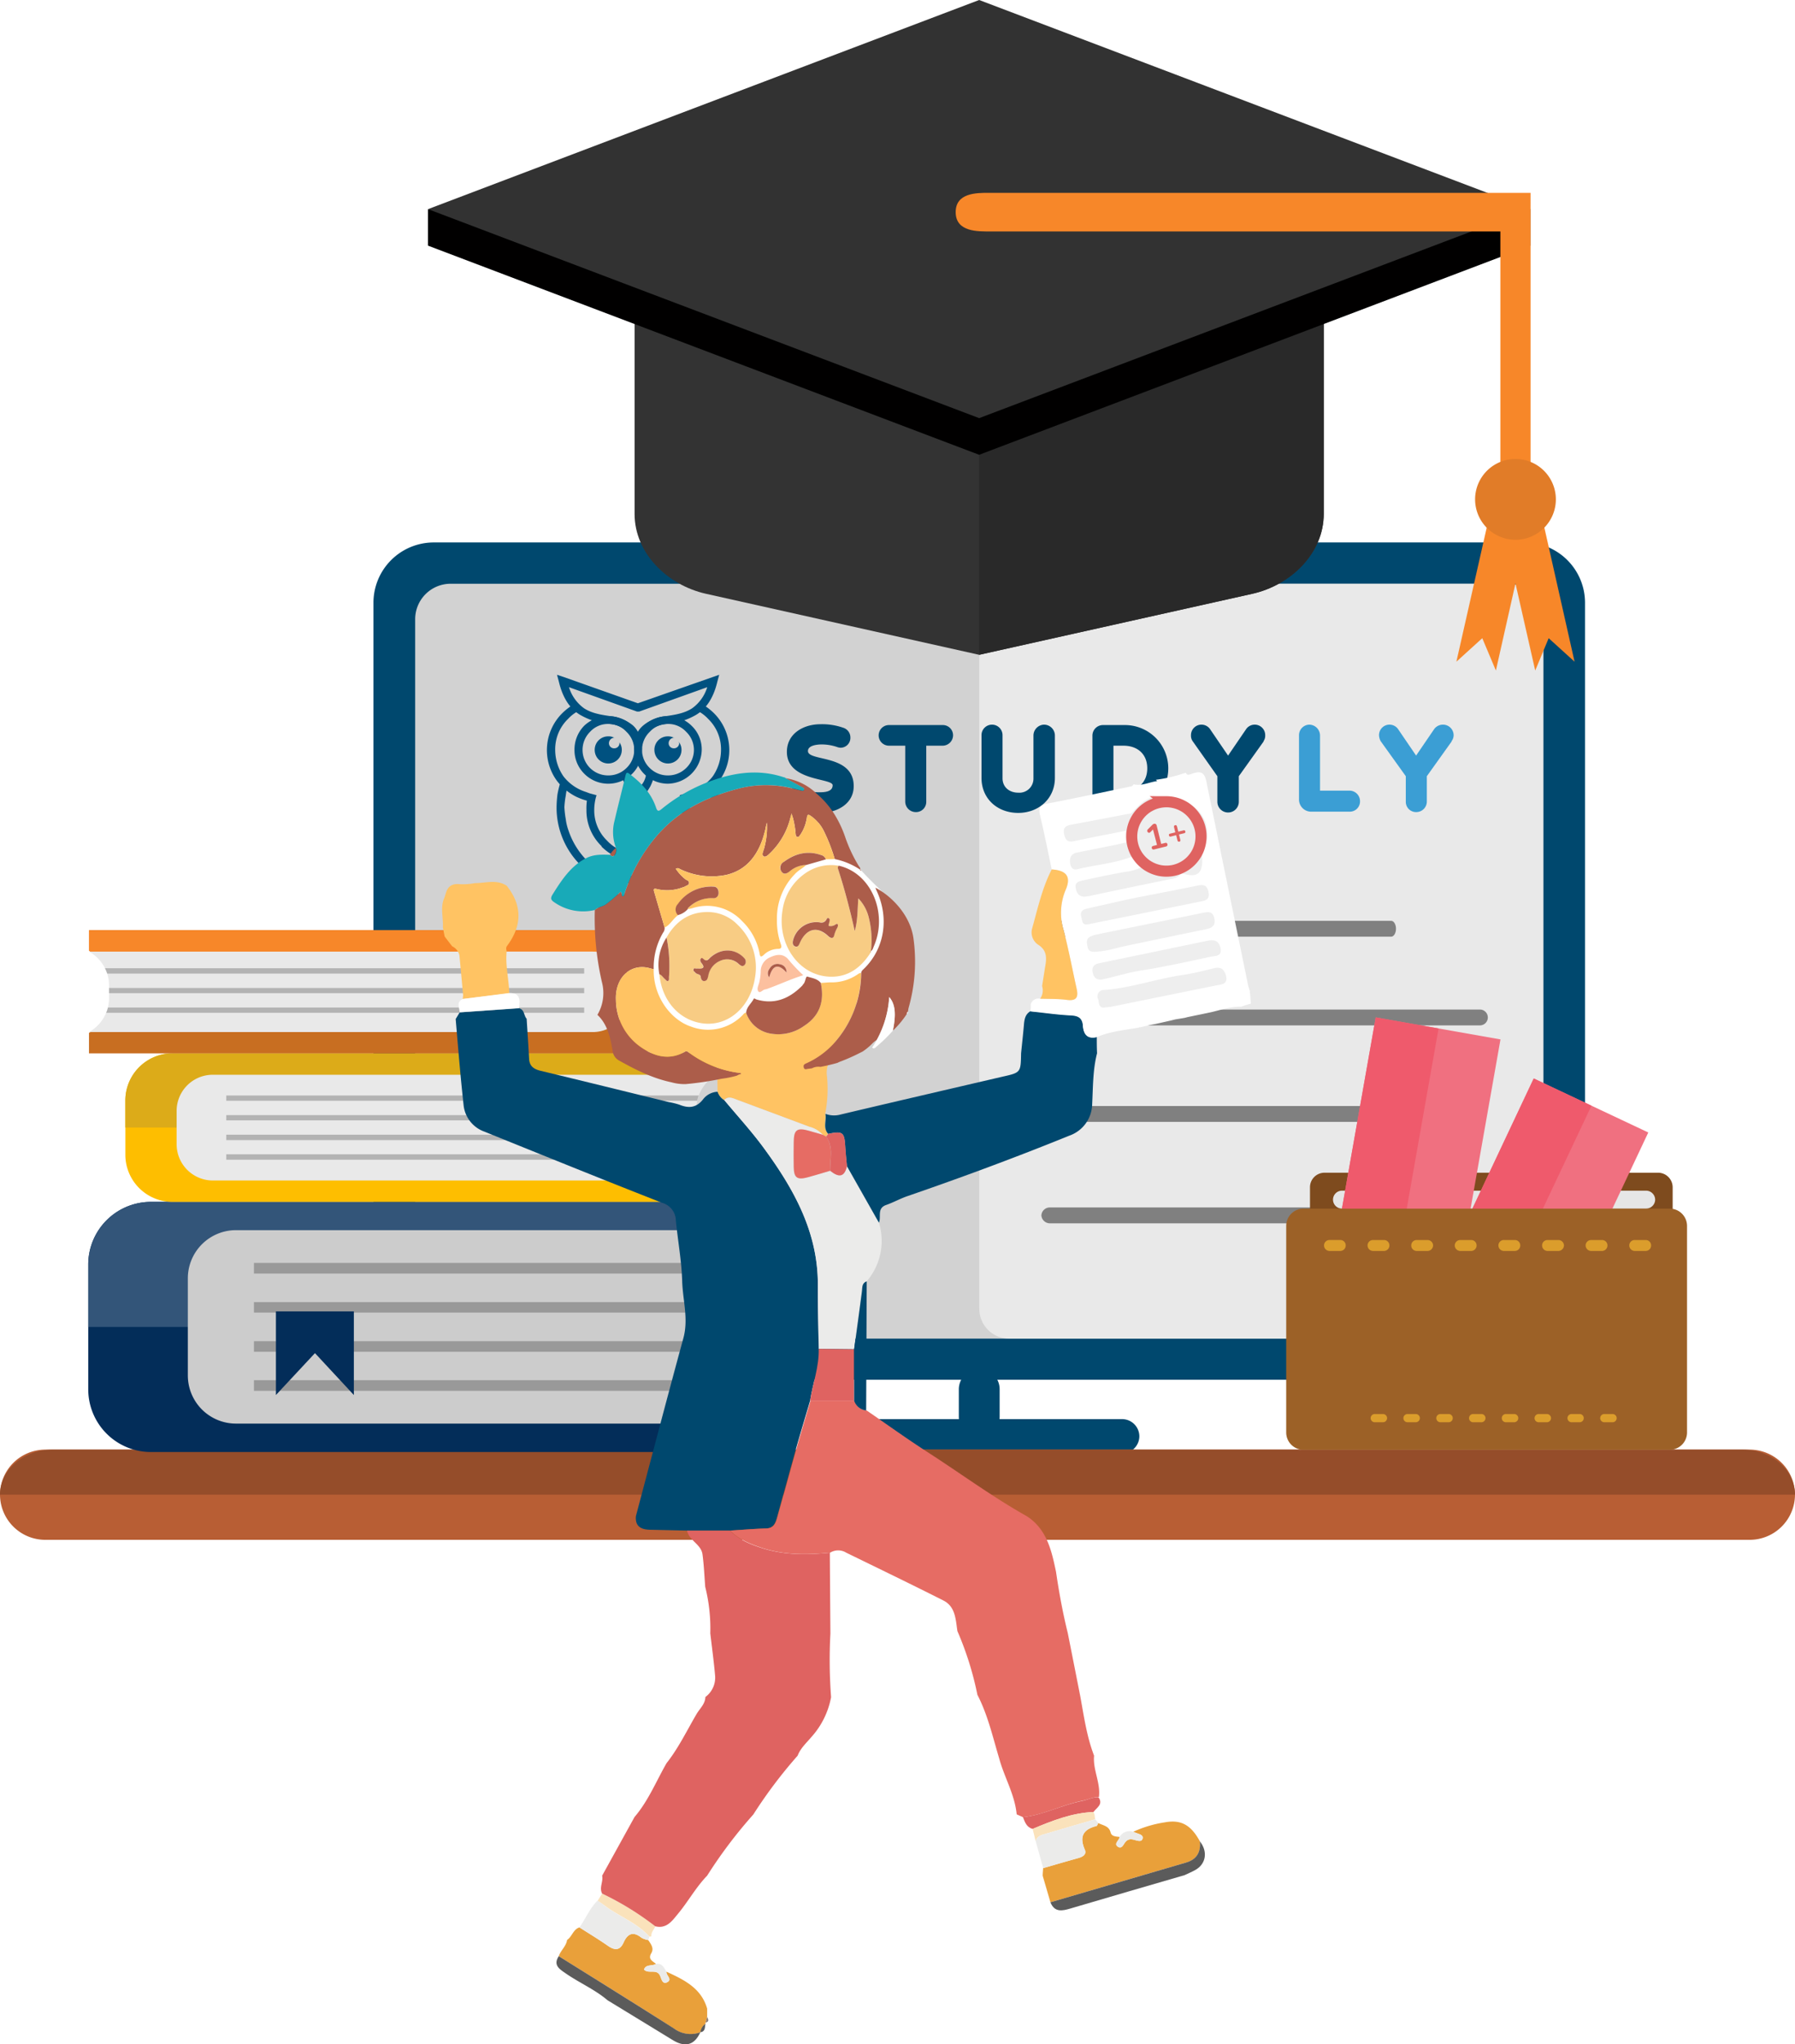 <svg xmlns="http://www.w3.org/2000/svg" width="485.604" height="552.902"><g data-name="Group 1462"><g fill-rule="evenodd"><path data-name="Path 5416" d="M117.295 146.709h295.239a16.318 16.318 0 0 1 16.265 16.265V356.9a16.319 16.319 0 0 1-16.265 16.264H117.295a16.319 16.319 0 0 1-16.266-16.266V162.974a16.318 16.318 0 0 1 16.266-16.265z" fill="#00486e"/><path data-name="Path 5417" d="M226.257 383.807h77.32a4.679 4.679 0 0 1 4.653 4.652 4.646 4.646 0 0 1-4.653 4.612h-77.32a4.646 4.646 0 0 1-4.653-4.612 4.679 4.679 0 0 1 4.653-4.652z" fill="#00486e"/><path data-name="Path 5418" d="M264.934 370.212a5.508 5.508 0 0 1 5.5 5.5v7.526a5.509 5.509 0 0 1-5.5 5.5 5.542 5.542 0 0 1-5.542-5.5v-7.526a5.541 5.541 0 0 1 5.542-5.5z" fill="#00486e"/><path data-name="Path 5419" d="M121.907 157.875h286.014a9.575 9.575 0 0 1 9.588 9.548v185.026a9.61 9.61 0 0 1-9.588 9.589H121.907a9.637 9.637 0 0 1-9.589-9.589V167.423a9.6 9.6 0 0 1 9.589-9.548z" fill="#d2d2d2"/><path data-name="Path 5420" d="M272.944 157.875H407.92a9.575 9.575 0 0 1 9.586 9.548v185.026a9.61 9.61 0 0 1-9.588 9.589H272.944a8.064 8.064 0 0 1-8.01-8.051v-188.1a8.03 8.03 0 0 1 8.01-8.013z" fill="#e9e9e9"/></g><g fill="gray"><path data-name="Path 5452" d="M283.021 253.331c-.731 0-1.292-.971-1.292-2.145s.561-2.144 1.292-2.144h93.348c.707 0 1.292.97 1.292 2.144s-.585 2.145-1.292 2.145z"/><path data-name="Path 5453" d="M282.174 277.323a2.144 2.144 0 1 1 0-4.288h118.185a2.144 2.144 0 1 1 0 4.288z"/><path data-name="Path 5454" d="M283.874 303.421a2.134 2.134 0 0 1-2.145-2.146 2.159 2.159 0 0 1 2.145-2.143h97.63a2.16 2.16 0 0 1 2.146 2.143 2.134 2.134 0 0 1-2.146 2.146z"/><path data-name="Path 5455" d="M284.137 330.852a2.3 2.3 0 0 1-2.408-2.145 2.277 2.277 0 0 1 2.408-2.144h104.791a2.249 2.249 0 0 1 2.408 2.144 2.274 2.274 0 0 1-2.408 2.145z"/></g><g data-name="Graduation Hat" fill-rule="evenodd"><path data-name="Path 5421" d="M190.973 66.72l73.92 8.82 73.921-8.82c10.641-1.254 19.3 6.393 19.3 16.993v55.267c0 10.641-8.86 19.261-19.3 21.607l-73.92 16.509-73.92-16.508c-10.438-2.346-19.3-10.966-19.3-21.607V83.713c0-10.6 8.7-18.248 19.3-16.993z" fill="#333"/><path data-name="Path 5422" d="M264.893 75.54l73.921-8.82c10.641-1.254 19.3 6.393 19.3 16.993v55.267c0 10.641-8.86 19.261-19.3 21.607l-73.921 16.508z" fill="#292929"/><path data-name="Path 5423" d="M392.262 58.182l21.727-1.618v9.872L264.889 123l-149.1-56.564v-9.872l17.2 3.359z" fill="#010000"/><path data-name="Path 5424" d="M264.893 0l149.1 56.564-149.1 56.523-149.1-56.523z" fill="#323232"/><path data-name="Path 5425" d="M414.071 52.154H267.442c-3.277 0-8.9 0-8.9 5.219 0 5.463 6.15 5.22 9.468 5.22h137.886v69.268h8.175V52.154z" fill="#f78729"/><path data-name="Path 5426" d="M404.077 134.408l5.908 1.377 5.947-1.377 10.034 44.548-7-6.352-3.641 8.74-5.341-23.548-5.3 23.548-3.682-8.74-7 6.352z" fill="#f78729"/><path data-name="Path 5427" d="M409.984 145.98a10.924 10.924 0 1 0-10.924-10.924 10.93 10.93 0 0 0 10.924 10.924z" fill="#e17c28"/></g><g fill-rule="evenodd"><path data-name="Path 5428" d="M12.219 416.457h461.166a12.26 12.26 0 0 0 12.215-12.218 12.252 12.252 0 0 0-12.219-12.179H12.219A12.252 12.252 0 0 0 0 404.239a12.26 12.26 0 0 0 12.219 12.219z" fill="#b85e34"/><path data-name="Path 5429" d="M485.6 404.239c0-6.676-6.352-12.179-14.12-12.179H14.121C6.352 392.06 0 397.56 0 404.239z" fill="#954d2a"/></g><path data-name="Path 5430" d="M358.317 317.168h90.267a3.953 3.953 0 0 1 3.924 3.924v53.773a3.962 3.962 0 0 1-3.924 3.964h-90.267a3.936 3.936 0 0 1-3.925-3.964v-53.773a3.927 3.927 0 0 1 3.925-3.924z" fill="#7e4b1e" fill-rule="evenodd"/><path data-name="Path 5431" d="M363.05 322.024h82.257a2.47 2.47 0 0 1 2.467 2.426 2.47 2.47 0 0 1-2.467 2.428H363.05a2.436 2.436 0 0 1-2.428-2.428 2.435 2.435 0 0 1 2.428-2.426z" fill="#e6e6e6" fill-rule="evenodd"/><path data-name="Rectangle 73" fill="#f07080" d="M359.976 344.234l12.203-69.079 33.749 5.962-12.203 69.079z"/><path data-name="Rectangle 74" fill="#ef5a6c" d="M359.976 344.234l12.203-69.079 16.995 3.002-12.203 69.08z"/><path data-name="Rectangle 75" fill="#f07080" d="M385.021 355.12l29.9-63.441 30.992 14.606-29.9 63.441z"/><path data-name="Path 5432" d="M414.92 291.679l-29.9 63.441 15.577 7.364 29.94-63.442z" fill="#ef5a6c" fill-rule="evenodd"/><path data-name="Path 5433" d="M352.612 326.878h99.13a4.68 4.68 0 0 1 4.653 4.653v55.916a4.68 4.68 0 0 1-4.653 4.653h-99.13a4.679 4.679 0 0 1-4.653-4.653v-55.916a4.679 4.679 0 0 1 4.653-4.653z" fill="#9c6127" fill-rule="evenodd"/><path data-name="Path 5434" d="M359.652 338.328a1.484 1.484 0 0 1-1.455-1.5 1.449 1.449 0 0 1 1.455-1.457h2.954a1.451 1.451 0 0 1 1.457 1.457 1.486 1.486 0 0 1-1.457 1.5zm85.573-2.954a1.45 1.45 0 0 1 1.455 1.454 1.485 1.485 0 0 1-1.456 1.5h-2.954a1.494 1.494 0 0 1-1.5-1.5 1.46 1.46 0 0 1 1.5-1.457zm-11.814 0a1.451 1.451 0 0 1 1.457 1.457 1.486 1.486 0 0 1-1.457 1.5h-2.953a1.52 1.52 0 0 1-1.5-1.5 1.485 1.485 0 0 1 1.5-1.457zm-11.814 0a1.486 1.486 0 0 1 1.5 1.457 1.521 1.521 0 0 1-1.5 1.5h-2.954a1.485 1.485 0 0 1-1.456-1.5 1.45 1.45 0 0 1 1.456-1.457zm-11.775 0a1.45 1.45 0 0 1 1.458 1.454 1.485 1.485 0 0 1-1.457 1.5h-2.953a1.493 1.493 0 0 1-1.5-1.5 1.459 1.459 0 0 1 1.5-1.457zm-11.814 0a1.45 1.45 0 0 1 1.456 1.457 1.485 1.485 0 0 1-1.456 1.5h-2.954a1.52 1.52 0 0 1-1.5-1.5 1.485 1.485 0 0 1 1.5-1.457zm-11.815 0a1.484 1.484 0 0 1 1.5 1.457 1.519 1.519 0 0 1-1.5 1.5h-2.953a1.486 1.486 0 0 1-1.457-1.5 1.451 1.451 0 0 1 1.457-1.457zm-11.772 0a1.451 1.451 0 0 1 1.459 1.454 1.486 1.486 0 0 1-1.456 1.5h-2.954a1.493 1.493 0 0 1-1.5-1.5 1.459 1.459 0 0 1 1.5-1.457z" fill="#db9d2c"/><path data-name="Path 5436" d="M371.915 384.655a1.112 1.112 0 0 1 0-2.224h2.224a1.112 1.112 0 0 1 0 2.224zm64.332-2.224a1.112 1.112 0 0 1 0 2.224h-2.232a1.112 1.112 0 1 1 0-2.224zm-8.9 0a1.112 1.112 0 1 1 0 2.224h-2.185a1.112 1.112 0 1 1 0-2.224zm-8.861 0a1.112 1.112 0 1 1 0 2.224h-2.226a1.112 1.112 0 0 1 0-2.224zm-8.861 0a1.112 1.112 0 0 1 0 2.224h-2.23a1.112 1.112 0 0 1 0-2.224zm-8.861 0a1.112 1.112 0 0 1 0 2.224h-2.229a1.112 1.112 0 0 1 0-2.224zm-8.861 0a1.112 1.112 0 0 1 0 2.224h-2.225a1.112 1.112 0 1 1 0-2.224zm-8.9 0a1.112 1.112 0 1 1 0 2.224h-2.225a1.112 1.112 0 0 1 0-2.224z" fill="#db9d2c"/><path data-name="Path 5439" d="M40.784 325.058h162.489v7.324c-4.612 2.548-7.688 7.039-7.688 12.138v28.687c0 5.1 3.076 9.589 7.688 12.138v7.364H40.784a16.957 16.957 0 0 1-16.912-16.914V341.97a16.956 16.956 0 0 1 16.912-16.912z" fill="#032d59" fill-rule="evenodd"/><path data-name="Path 5440" d="M40.784 325.058h162.489v7.324c-4.612 2.548-7.688 7.039-7.688 12.138v14.363H23.872V341.97a16.956 16.956 0 0 1 16.912-16.912z" fill="#335579" fill-rule="evenodd"/><path data-name="Path 5441" d="M203.275 332.705c-4.329 2.59-7.2 6.918-7.2 11.815v28.687c0 4.9 2.873 9.224 7.2 11.813H63.806a13.019 13.019 0 0 1-12.988-12.944v-26.424a13.021 13.021 0 0 1 12.988-12.947z" fill="#ccc" fill-rule="evenodd"/><path data-name="Path 5442" d="M46.611 325.058h147.234v-5.544a10.6 10.6 0 0 1-5.786-9.144v-10.8a10.6 10.6 0 0 1 5.786-9.144v-5.545H46.611a12.761 12.761 0 0 0-12.7 12.746v14.686a12.761 12.761 0 0 0 12.7 12.746z" fill="#febe00" fill-rule="evenodd"/><path data-name="Path 5443" d="M188.06 304.949v-5.381a10.6 10.6 0 0 1 5.786-9.144v-5.543H46.611a12.761 12.761 0 0 0-12.7 12.746v7.322z" fill="#dcab19" fill-rule="evenodd"/><path data-name="Path 5444" d="M193.845 319.273a10.554 10.554 0 0 1-5.421-8.9v-10.8a10.551 10.551 0 0 1 5.421-8.9H57.535a9.782 9.782 0 0 0-9.751 9.752v9.1a9.809 9.809 0 0 0 9.751 9.748z" fill="#e9e9e9" fill-rule="evenodd"/><path data-name="Path 5445" d="M189.032 313.648a8.5 8.5 0 0 1-.4-1.457H61.217v1.457zm-.607-5.3v-1.456H61.217v1.456zm0-5.342v-1.416H61.217v1.416zm.2-5.3a8.048 8.048 0 0 1 .4-1.417H61.217v1.417z" fill="#b3b3b3" fill-rule="evenodd"/><path data-name="Path 5446" d="M171.309 251.582H24.075v5.544a10.592 10.592 0 0 1 5.825 9.143v3.924a10.6 10.6 0 0 1-5.825 9.145v5.544h147.234a12.8 12.8 0 0 0 12.745-12.745v-7.809a12.8 12.8 0 0 0-12.745-12.746z" fill="#c86e21" fill-rule="evenodd"/><path data-name="Path 5447" d="M171.309 251.582H24.075v5.544a10.592 10.592 0 0 1 5.825 9.143v1.982h154.154v-3.924a12.8 12.8 0 0 0-12.745-12.745z" fill="#f78729" fill-rule="evenodd"/><path data-name="Path 5448" d="M24.075 257.365a10.468 10.468 0 0 1 5.421 8.9v3.924a10.533 10.533 0 0 1-5.421 8.942h136.31a9.79 9.79 0 0 0 9.751-9.791v-2.226a9.756 9.756 0 0 0-9.751-9.751z" fill="#e9e9e9" fill-rule="evenodd"/><path data-name="Path 5449" d="M28.403 261.859a11.007 11.007 0 0 1 .607 1.457h129.028v-1.457zm1.093 5.34v1.417h128.542V267.2zm-.284 5.3a8.382 8.382 0 0 1-.485 1.416h129.311V272.5z" fill="#b3b3b3" fill-rule="evenodd"/><path data-name="Path 5450" d="M195.909 344.439H68.702v-2.873h127.207zm0 21.16H68.702v-2.872h127.207zm0 10.561H68.702v-2.873h127.207zm0-21.161H68.702v-2.832h127.207z" fill="#999"/><path data-name="Path 5451" d="M74.649 354.674h21.08v22.617l-10.52-11.328-10.56 11.328z" fill="#032d59" fill-rule="evenodd"/><g data-name="Group 167" fill="#005180"><path d="M193.694 211.706a32.492 32.492 0 0 1 .746 3.356 26.243 26.243 0 0 1 .249 3.231v.124a21.882 21.882 0 0 1-6.463 15.535 20.839 20.839 0 0 1-6.711 4.6 2.791 2.791 0 0 0-1.74-.746h-3.106a20.35 20.35 0 0 0 10.067-5.344 18.986 18.986 0 0 0 4.847-8.2l.746-2.983a35.857 35.857 0 0 0 0-5.965c-.249-.994-.5-1.988-.746-2.858zm-29.951 26.845a20.84 20.84 0 0 1-6.711-4.6 21.882 21.882 0 0 1-6.463-15.534v-.124a30.553 30.553 0 0 1 .249-3.48 28.475 28.475 0 0 1 .87-3.48l2.113.621a15.179 15.179 0 0 0-.746 3.231 23.629 23.629 0 0 0-.373 3.107 25.62 25.62 0 0 0 .373 3.231 14.123 14.123 0 0 0 .746 3.107 21 21 0 0 0 4.723 7.83 20.35 20.35 0 0 0 10.067 5.344h-3.108a2.518 2.518 0 0 0-1.74.747z"/><path d="M155.789 215.434a15.23 15.23 0 0 1-5.1-4.226 14.077 14.077 0 0 1 1.37-18.268 15.957 15.957 0 0 1 3.233-2.486 9.9 9.9 0 0 0 1.616 1.616 10.343 10.343 0 0 0-3.231 2.361 11.425 11.425 0 0 0-3.48 8.451 12.616 12.616 0 0 0 2.237 7.084 12.356 12.356 0 0 0 6.09 4.226l.994.373 1.864.5a13.338 13.338 0 0 0-.621 3.977 11.346 11.346 0 0 0 3.48 8.327 10.713 10.713 0 0 0 5.22 3.107v2.237a14.288 14.288 0 0 1-6.711-3.728v-.131a13.4 13.4 0 0 1-4.1-9.818 15.846 15.846 0 0 1 .124-2.486 17.881 17.881 0 0 1-2.985-1.116zm20.009 15.038a10.713 10.713 0 0 0 5.22-3.107 11.847 11.847 0 0 0 3.48-8.327 13.338 13.338 0 0 0-.621-3.977l1.74-.5.994-.373a12.158 12.158 0 0 0 6.214-4.226 12.616 12.616 0 0 0 2.234-7.08 11.425 11.425 0 0 0-3.48-8.451 10.343 10.343 0 0 0-3.231-2.361 9.9 9.9 0 0 0 1.618-1.616 15.957 15.957 0 0 1 3.231 2.486 14.077 14.077 0 0 1 1.367 18.269 15.23 15.23 0 0 1-5.1 4.226 17.881 17.881 0 0 1-2.978 1.119 15.845 15.845 0 0 1 .124 2.486 13.4 13.4 0 0 1-4.1 9.818v.124a14.913 14.913 0 0 1-6.711 3.728zm-10.32 6.338h14.3a3.606 3.606 0 1 1 0 7.208h-14.3a3.774 3.774 0 0 1-2.61-.994 3.923 3.923 0 0 1 0-5.22 3.774 3.774 0 0 1 2.61-.994zm14.292 2.113h-14.292a1.411 1.411 0 0 0-.994 2.486 1.534 1.534 0 0 0 .994.5h14.3a1.534 1.534 0 0 0 .994-.5 1.5 1.5 0 0 0-.994-2.486zm-2.108 9.197a5.536 5.536 0 0 1-1.491 3.6 5.055 5.055 0 0 1-3.6 1.491 4.984 4.984 0 0 1-3.48-1.491 5.536 5.536 0 0 1-1.496-3.6h2.237a2.624 2.624 0 0 0 .746 1.988 2.472 2.472 0 0 0 1.989.87 2.56 2.56 0 0 0 2.113-.87 2.624 2.624 0 0 0 .745-1.988z"/><path d="M165.478 241.906h14.3a3.414 3.414 0 0 1 3.6 3.6 3.775 3.775 0 0 1-.994 2.61 4.142 4.142 0 0 1-2.61 1.118h-14.296a3.876 3.876 0 0 1-2.61-1.118 3.774 3.774 0 0 1-.99-2.61 4.011 4.011 0 0 1 .994-2.61 3.774 3.774 0 0 1 2.606-.99zm14.292 2.113h-14.292a1.534 1.534 0 0 0-.994.5 1.13 1.13 0 0 0-.5.994 1.518 1.518 0 0 0 .5 1.119 1.411 1.411 0 0 0 .994.373h14.3a1.411 1.411 0 0 0 .994-.373 1.518 1.518 0 0 0 .5-1.119 1.13 1.13 0 0 0-.5-.994 1.534 1.534 0 0 0-.994-.5zm-15.154-50.334a9.443 9.443 0 0 1 6.463 2.61 9.216 9.216 0 0 1 2.61 6.463 9.123 9.123 0 0 1-9.073 9.2 9.1 9.1 0 0 1-6.587-2.734 9 9 0 0 1-2.613-6.466 9.216 9.216 0 0 1 2.61-6.463 9.519 9.519 0 0 1 6.59-2.61zm4.847 4.226a6.488 6.488 0 0 0-4.847-2.113 6.563 6.563 0 0 0-4.971 2.113 6.9 6.9 0 0 0 4.971 11.806 6.861 6.861 0 0 0 4.847-1.988 6.759 6.759 0 0 0 0-9.818z"/><path d="M180.645 193.685a9 9 0 0 1 6.463 2.61 8.817 8.817 0 0 1 2.734 6.463 9.339 9.339 0 0 1-9.2 9.2 9.123 9.123 0 0 1-9.073-9.2 9.216 9.216 0 0 1 2.61-6.463 9.443 9.443 0 0 1 6.466-2.61zm4.971 4.226a6.563 6.563 0 0 0-4.971-2.113 6.488 6.488 0 0 0-4.847 2.113 6.759 6.759 0 0 0 0 9.818 6.861 6.861 0 0 0 4.847 1.988 6.94 6.94 0 0 0 4.971-1.988 6.759 6.759 0 0 0 0-9.818z"/><path d="M170.454 209.344a5.922 5.922 0 0 0 .746 2.237c.5.746.994 1.491 1.367 2.113.5-.621.994-1.367 1.491-2.113a5.922 5.922 0 0 0 .746-2.237l2.237.124a12.528 12.528 0 0 1-1.119 3.231 21.042 21.042 0 0 1-2.486 3.48l-.87.994-.746-.994a21.042 21.042 0 0 1-2.486-3.48 9.129 9.129 0 0 1-1.117-3.231zm-17.897-26.223l20.009 7.084 21.998-7.705-.5 1.864c-1.119 4.723-3.231 7.457-5.717 8.948a18.6 18.6 0 0 1-7.954 2.488 8.991 8.991 0 0 0-4.971 1.988 6.206 6.206 0 0 0-1.74 4.847h-2.11a6.246 6.246 0 0 0-1.864-4.847 8.238 8.238 0 0 0-4.847-1.988 18.6 18.6 0 0 1-7.954-2.486c-2.486-1.491-4.6-4.226-5.717-8.948l-.497-1.866zm19.761 9.321l-18.394-6.586a11.018 11.018 0 0 0 4.1 5.717c2.113 1.367 4.6 1.74 7.084 2.113a11.327 11.327 0 0 1 6.09 2.486 6.044 6.044 0 0 1 1.367 1.74 6.54 6.54 0 0 1 1.491-1.74 11.327 11.327 0 0 1 6.09-2.486c2.486-.373 4.971-.746 7.084-2.113a11.018 11.018 0 0 0 4.1-5.717l-18.391 6.586z"/><path d="M180.641 199.153a3.237 3.237 0 0 1 1.864.5c-.124 0-.124-.124-.249-.124a1.492 1.492 0 0 0-1.367 1.491 1.379 1.379 0 0 0 1.367 1.367 1.411 1.411 0 0 0 1.491-1.367c0-.124-.124-.249-.124-.373a3.375 3.375 0 0 1 .746 2.113 3.667 3.667 0 1 1-7.333 0 3.607 3.607 0 0 1 3.605-3.607zm-16.029 0a2.854 2.854 0 0 1 1.74.5c-.124 0-.124-.124-.249-.124a1.492 1.492 0 0 0-1.367 1.491 1.379 1.379 0 0 0 1.367 1.367 1.411 1.411 0 0 0 1.491-1.367.457.457 0 0 0-.124-.373 3.375 3.375 0 0 1 .746 2.113 3.667 3.667 0 1 1-7.333 0 3.635 3.635 0 0 1 3.729-3.607z" fill-rule="evenodd"/><path d="M167.347 231.964v5.344h2.113v-5.344zm8.451 0v5.344h2.113v-5.344z"/></g><g data-name="Group 435"><g data-name="Group 436" fill-rule="evenodd"><path d="M301.222 201.674v12.27h2.677c3.793 0 6.47-2.231 6.47-6.135s-2.677-6.135-6.47-6.135zm3.012-5.577a11.713 11.713 0 1 1 0 23.425h-5.912a2.762 2.762 0 0 1-2.789-2.789v-17.736a2.858 2.858 0 0 1 2.789-2.9zm28 8.255l4.8-7.028a2.835 2.835 0 0 1 5.243 1.562 2.561 2.561 0 0 1-.446 1.562v.112l-6.693 9.37v6.916a2.9 2.9 0 0 1-5.8 0v-6.916l-6.693-9.482a2.561 2.561 0 0 1-.446-1.562 2.835 2.835 0 0 1 5.243-1.562zm-49.751-8.366a2.953 2.953 0 0 1 2.9 2.9v11.488c0 5.689-4.462 9.482-9.928 9.482-5.578 0-9.928-3.793-9.928-9.482v-11.49a2.845 2.845 0 1 1 5.689 0v11.6c0 2.454 1.9 3.9 4.239 3.9a3.807 3.807 0 0 0 4.127-3.9v-11.6a2.953 2.953 0 0 1 2.9-2.898zm-31.9 5.689v15.171a2.762 2.762 0 0 1-2.789 2.789 2.858 2.858 0 0 1-2.9-2.789v-15.172h-4.35a2.789 2.789 0 1 1 0-5.577h14.5a2.762 2.762 0 0 1 2.789 2.789 2.833 2.833 0 0 1-2.789 2.789zm-25.322 10.709c0-2.008-12.382-1-12.382-9.035 0-5.02 4.573-7.474 9.035-7.474a17.282 17.282 0 0 1 6.358 1 2.751 2.751 0 0 1 1.785 2.566 2.67 2.67 0 0 1-2.677 2.789 3.257 3.257 0 0 1-1-.223 12.8 12.8 0 0 0-4.127-.669c-1.115 0-3.681.223-3.681 1.785 0 2.9 12.382.781 12.382 9.482 0 4.908-4.685 7.251-9.036 7.251a19.089 19.089 0 0 1-7.474-1.562 2.925 2.925 0 0 1-1.792-2.564 2.762 2.762 0 0 1 2.789-2.789 3.961 3.961 0 0 1 1.116.223 11.83 11.83 0 0 0 5.131 1.115c1.338.001 3.569-.111 3.569-1.896z" fill="#00486e"/><path d="M383.1 204.351l4.8-7.028a2.934 2.934 0 0 1 2.454-1.339 2.88 2.88 0 0 1 2.9 2.9 2.663 2.663 0 0 1-.558 1.562v.112l-6.693 9.37v6.916a2.858 2.858 0 0 1-2.9 2.789 2.762 2.762 0 0 1-2.789-2.789v-6.916l-6.8-9.482a3.634 3.634 0 0 1-.446-1.562 2.835 2.835 0 0 1 5.243-1.562zm-25.991 9.482h8.032a2.858 2.858 0 0 1 2.789 2.9 2.762 2.762 0 0 1-2.789 2.789h-10.374a3.287 3.287 0 0 1-3.347-3.347v-17.29a2.858 2.858 0 0 1 2.789-2.9 2.953 2.953 0 0 1 2.9 2.9z" fill="#3b9ed4"/></g></g><g data-name="Layer 2"><g data-name="Layer 1"><path data-name="Path 5919" d="M185.622 229.628c-4.329 2.965-14.2 9.87-16.233 22.726-.271 1.742-2.164 14.588 6.493 23.809 10.324 11.06 27.131 7.749 33.548 6.493 4.751-.942 15.616-3.247 23.809-12.987a39.577 39.577 0 0 0 7.575-15.151c.974-3.669 1.472-5.5 1.082-7.575-1-5.411-5.541-6.785-11.9-15.151-3.506-4.621-2.565-4.783-4.329-6.493-7.958-7.792-27.232-4.545-40.045 4.329z" fill="#fff"/><path data-name="Path 5920" d="M123.276 275.601l1.082-1.786 16.039-1.114c1.537.325 1.277 1.97 2.078 2.835.227 3.625.476 7.24.66 10.822.108 2.024 1.3 2.8 3.106 3.247 11.558 2.781 23.094 5.627 34.631 8.452a21.081 21.081 0 0 1 2.879.7c2.5 1.017 4.578.931 6.428-1.407a5.227 5.227 0 0 1 3.993-2.078 4.221 4.221 0 0 0 1.775 2.273c3.517 4.231 7.251 8.3 10.508 12.716 8.214 11.136 14.88 22.9 14.8 37.358 0 5.736.141 11.461.227 17.185.13 4.816-1.6 9.329-2.316 14-1.3 4.394-2.63 8.777-3.874 13.192-1.732 6.1-3.387 12.24-5.1 18.4-.422 1.5-.92 2.911-2.944 2.976-3.247.108-6.493.379-9.826.584H185.86l-10.086-.227c-2.37-.065-3.993-.931-3.744-3.68 4.264-16.049 8.474-32.12 12.846-48.147 1.429-5.216-.173-10.281-.325-15.4-.162-5.476-1.169-10.919-1.71-16.385a5.076 5.076 0 0 0-3.68-4.794c-16.075-6.293-32.075-12.786-48.093-19.257a8.539 8.539 0 0 1-5.649-7.153c-.855-7.75-1.483-15.531-2.143-23.312z" fill="#00486e"/><path data-name="Path 5921" d="M225.966 281.986h-1.9c-3.939.076-7.878.335-11.807.53a126.534 126.534 0 0 1-18.4-.357v2.164a3.538 3.538 0 0 1 .152.357c0 3.506.076 7.024.108 10.53a4.221 4.221 0 0 0 1.775 2.273c1.223-1.2 2.413-.433 3.647 0 6.491 2.423 12.906 4.805 19.358 7.229a7.294 7.294 0 0 1 3.648 2.165l.877.5c.184-.26.379-.509.574-.758-1.483-1.623-.4-3.6-.747-5.411a35.421 35.421 0 0 0 .476-10.108 6.353 6.353 0 0 1 1.4-5.076c.32-1.354.612-2.696.839-4.038z" fill="#ffc363"/><path data-name="Path 5922" d="M151.164 529.065c.519-1.591 2.013-2.673 2.251-4.4 1.353-.887 1.634-2.846 3.344-3.387 2.586 1.656 5.227 3.247 7.749 5.011 1.851 1.3 3.247 1.212 4.188-.92 1.082-2.435 2.586-3.106 4.837-1.3a5.411 5.411 0 0 0 1.84.638c.693 1.082 1.656 2.164.8 3.593-.942 1.6.422 2.1 1.288 2.846-.974.682-2.684 0-3.247 1.537 1.288 1.32 3.5-.357 4.394 1.753.335.768.617 2.348 1.9 1.667 1.515-.8-.39-1.851-.206-2.846 4.686 2.164 9.4 4.383 11.006 9.989v2.229l-.422 1.537a.346.346 0 0 0 0 .335 3.355 3.355 0 0 0-1.4 2.294 7.5 7.5 0 0 1-7.121-.974c-10.361-6.648-20.79-13.098-31.201-19.602z" fill="#e9a03a"/><path data-name="Path 5923" d="M151.164 529.065c10.411 6.493 20.843 12.986 31.178 19.556a7.5 7.5 0 0 0 7.11 1.017c-1.515 3.431-4.047 4.167-7.37 2.164l-17.725-10.822c-3.431-2.922-7.575-4.675-11.277-7.24-1.581-1.104-3.561-2.186-1.916-4.675z" fill="#5b5b5b"/><path data-name="Path 5924" d="M189.453 549.637a3.355 3.355 0 0 1 1.4-2.294c-.22.92.029 2.11-1.4 2.294z" fill="#5b5b5b"/><path data-name="Path 5925" d="M190.892 547.008l.422-1.537c.26.617.671 1.288-.422 1.537z" fill="#8d7a74"/><path data-name="Path 5926" d="M175.373 524.704a5.411 5.411 0 0 1-1.84-.638c-2.251-1.807-3.744-1.082-4.837 1.3-.974 2.164-2.338 2.164-4.188.92-2.522-1.764-5.162-3.355-7.749-5.011 1.71-2.381 2.77-5.205 4.946-7.272l1.807 1.353c3.928 3 8.8 4.653 12.164 8.463-.108.301-.206.593-.303.885z" fill="#ebebea"/><path data-name="Path 5927" d="M175.676 523.773c-3.366-3.809-8.236-5.465-12.164-8.463l-1.807-1.277 1.19-1.9a78.906 78.906 0 0 1 14.4 8.842c-.379.9-1.169 1.634-1.082 2.716a2.6 2.6 0 0 1-.541.087z" fill="#fae2bb"/><path data-name="Path 5928" d="M180.298 533.253c-.184 1 1.721 2.045.206 2.846-1.288.682-1.569-.9-1.9-1.667-.9-2.164-3.106-.433-4.394-1.753.574-1.58 2.283-.855 3.247-1.537 1.672-.28 2.17 1.04 2.841 2.111z" fill="#ebebea"/><path data-name="Path 5929" d="M177.257 520.97a78.9 78.9 0 0 0-14.361-8.838c-.855-1.612.357-3.247 0-4.837l8.766-15.876c3.712-4.329 5.844-9.653 8.658-14.556 3.247-4.1 5.5-8.831 8.127-13.3.866-1.472 2.327-2.695 2.381-4.6a6.493 6.493 0 0 0 2.63-5.757c-.335-3.831-.855-7.64-1.3-11.461a46.534 46.534 0 0 0-1.374-12.586c-.227-2.922-.346-5.866-.736-8.777-.368-2.727-3.625-3.712-4.177-6.407h11.569c2.435 2.424 5.411 3.658 8.658 4.7 6.082 1.959 12.218 1.861 18.4 1.266q.065 10.941.152 21.861a134.192 134.192 0 0 0 .184 17.207 22.142 22.142 0 0 1-5.411 10.876c-1.309 1.548-2.89 2.965-3.636 4.946a127.97 127.97 0 0 0-11.984 15.901 126.469 126.469 0 0 0-12.5 16.558c-3.052 3.149-5.151 7.034-7.943 10.378-1.515 1.83-3.03 4.07-6.103 3.302z" fill="#df6361"/><path data-name="Path 5930" d="M282.079 507.309c0-.693.087-1.385.119-2.067 3.171-.909 6.32-1.851 9.491-2.716 1.212-.325 2.327-1 1.786-2.24-1.537-3.517-.519-5.53 3.138-6.428.216-.054.325-.541.487-.822 1.245.693 2.9.725 3.355 2.576.271 1.082 1.45 1.082 2.435 1.2-.065.92-1.613 1.807-.5 2.619s1.558-.736 2.164-1.353c1.006-1.082 2.013-.519 3.063-.281.541.13 1.19.216 1.439-.39.335-.822-.281-1.169-.942-1.407s-1.082-.39-1.537-.584a31.686 31.686 0 0 1 8.485-2.543c4.491-.844 7.153.736 9.556 5.141.26 2.9-.855 4.881-3.755 5.725l-36.684 10.748q-1.05-3.593-2.1-7.178z" fill="#e9a03a"/><path data-name="Path 5931" d="M284.168 514.487l36.687-10.746c2.9-.844 4.015-2.825 3.755-5.725 2.164 2.695 1.688 6.071-1.18 7.694-.942.541-1.959.952-2.944 1.429-10.281 3-20.562 5.963-30.854 9.015-2.282.682-4.317 1.125-5.464-1.667z" fill="#5b5b5b"/><path data-name="Path 5932" d="M125.191 270.179a9.288 9.288 0 0 1 .108-.942l-1.006-10.822a3.6 3.6 0 0 0-1.97-2.489 251.307 251.307 0 0 1-2.035-2.651l-.481-2.489c.173-2.662-.779-5.411.411-7.987l.476-1.483c.649-1.916 2-2.413 3.939-2.164a19.48 19.48 0 0 0 3.853-.3c2.889 0 5.855-1.082 8.582.693 4.188 5.216 4.275 10.692.141 16.233-.519.693-.108 1.169-.162 1.753-.335 3.755.639 7.4.725 11.125z" fill="#ffc363"/><path data-name="Path 5933" d="M276.744 491.461l-1.7-.758c-.519-5.411-3.376-10.065-4.74-15.151-1.742-5.8-3.073-11.753-5.887-17.185a85.874 85.874 0 0 0-5.411-17.229c-.476-3.128-.5-6.612-3.8-8.279-8.712-4.4-17.532-8.658-26.287-12.932a4.112 4.112 0 0 0-4.329 0c-6.212.6-12.348.693-18.4-1.266-3.247-1.082-6.255-2.273-8.658-4.7 3.247-.206 6.493-.476 9.826-.584 2.024-.065 2.522-1.472 2.944-2.976 1.71-6.114 3.366-12.251 5.1-18.4 1.245-4.415 2.576-8.8 3.874-13.192h11.9a3.885 3.885 0 0 0 3.247 2.641c5.508 3.777 10.941 7.695 16.569 11.32 8.95 5.768 17.543 12.11 26.828 17.315 5.411 3.55 6.666 9.275 7.868 15.032.812 5.563 1.829 11.1 3.182 16.569q1.71 8.6 3.4 17.2c.985 5.411 1.742 10.822 3.712 15.941-.368 3.82 1.807 7.348 1.309 11.179-1.558 0-2.944.714-4.426 1.006-5.515 1.124-10.559 3.862-16.121 4.449z" fill="#e66c64"/><path data-name="Path 5934" d="M276.744 491.458c5.563-.584 10.552-3.322 16-4.383 1.483-.292 2.868-1.082 4.426-1.006 1.374 1.948-.487 2.8-1.342 3.993-5.844.249-11.179 2.359-16.471 4.578-1.628-.432-2.094-1.832-2.613-3.182z" fill="#df6361"/><path data-name="Path 5935" d="M279.352 494.64c5.292-2.219 10.627-4.329 16.471-4.578.087.227.184.455.271.671.065.444.119.877.173 1.309-4.329 1.266-8.658 2.511-12.986 3.809-1.234.368-2.651.552-3.117 2.1-.249-1.104-.531-2.207-.812-3.311z" fill="#fae2bb"/><path data-name="Path 5936" d="M280.185 497.952c.465-1.548 1.883-1.732 3.117-2.1 4.329-1.3 8.658-2.543 12.986-3.809.271.335.552.66.833 1-.162.281-.271.768-.487.823-3.658.9-4.675 2.911-3.138 6.428.541 1.245-.574 1.915-1.786 2.24-3.171.866-6.32 1.807-9.491 2.716z" fill="#ebebea"/><path data-name="Path 5937" d="M306.569 495.419c.509.195 1.017.4 1.537.584s1.277.584.942 1.407c-.249.606-.9.519-1.439.39-1.082-.238-2.056-.758-3.063.281-.6.617-.974 2.164-2.164 1.353s.433-1.7.5-2.619a3.084 3.084 0 0 1 3.687-1.396z" fill="#ebebea"/><path data-name="Path 5938" d="M125.191 270.179l12.555-1.602c3.084-.065 2.976 1.937 2.651 4.08l-16.051 1.13c-.009-1.26-1.016-2.764.845-3.608z" fill="#fff"/><path data-name="Path 5939" d="M237.773 330.674a16.742 16.742 0 0 1-3.322 15.887c-1.342.487-1.147 1.71-1.288 2.76q-1.082 7.792-2.1 15.595l-9.578-.108c-.087-5.725-.26-11.45-.227-17.185.076-14.458-6.591-26.222-14.8-37.379-3.252-4.418-6.995-8.487-10.512-12.718 1.223-1.2 2.413-.433 3.647 0 6.493 2.424 12.911 4.805 19.361 7.229a7.294 7.294 0 0 1 3.647 2.164l-3.431-1c-3.564-1.082-4.394-.482-4.448 3.111v6.547c0 3 .909 3.615 3.885 2.8 2-.541 3.983-1.158 5.963-1.742 2.1 1.667 3.842 2.045 4.567-1.255z" fill="#ebebea"/><path data-name="Path 5940" d="M221.486 364.807l9.578.108v13.917h-11.905c.725-4.696 2.457-9.209 2.327-14.025z" fill="#df6361"/><path data-name="Path 5941" d="M237.774 330.675l-8.658-15.292c-.152-1.742-.357-3.474-.455-5.227-.216-3.928-.671-4.329-4.61-3.5-1.483-1.623-.4-3.6-.747-5.411a6.569 6.569 0 0 0 4.156.173c14.61-3.463 29.22-6.84 43.851-10.249 4.848-1.082 4.837-1.147 4.924-6.3.249-2.478.53-4.967.747-7.456.13-1.548.271-3.063 1.818-3.939 3.582.368 7.164.9 10.757 1.082 2.1.087 3.247.628 3.42 2.879s1.2 3.6 3.734 3c0 1.472 0 2.944.076 4.426-1.158 4.5-1.082 9.155-1.32 13.744a9.21 9.21 0 0 1-6.179 8.539c-14.437 5.866-29.057 11.277-43.786 16.352-1.97.671-3.82 1.721-5.779 2.4-2.555.915-1.257 3.21-1.949 4.779z" fill="#00486e"/><path data-name="Path 5942" d="M224.582 316.638c-1.98.584-3.961 1.2-5.963 1.742-2.976.812-3.831.195-3.885-2.8q-.065-3.247 0-6.547c0-3.593.887-4.156 4.448-3.106l3.463 1 .877.5c2.023 2.861.951 6.105 1.06 9.211z" fill="#e66c64"/><path data-name="Path 5943" d="M224.581 316.638c-.076-3.106 1-6.353-1.082-9.22.184-.26.379-.509.574-.758 3.939-.8 4.394-.433 4.61 3.5.1 1.753.3 3.485.455 5.227-.747 3.297-2.49 2.918-4.557 1.251z" fill="#df6361"/><path data-name="Path 5944" d="M231.075 378.832v-13.921q1.082-7.792 2.1-15.595c.141-1.082-.054-2.273 1.3-2.76l-.152 34.912a3.885 3.885 0 0 1-3.248-2.636z" fill="#00486e"/><path data-name="Path 5945" d="M338.094 267.982c-.152-.519-.346-1.082-.455-1.58q-5.584-27.151-11.124-54.306c-.422-2.164-.855-3.918-3.647-2.965-.725.173-1.677.866-2.067-.13h-.087a40.117 40.117 0 0 1-8.008 1.9l.346.346c-2.164.292-4.1 1.374-6.288.887l-.184.065c-.216.541-.768.519-1.234.617-7.3 1.526-14.6 3.1-21.926 4.5-1.959.379-2.554 1.082-2.089 3.041 1.158 4.913 2.164 9.859 3.193 14.794 3.972.238 5.324 1.948 3.777 5.5a16.038 16.038 0 0 0-.552 10.952c1.353 5.216 2.348 10.53 3.517 15.8.487 2.164.076 3.376-2.6 3.03-2.392-.325-4.848-.238-7.272-.325a2.164 2.164 0 0 0-2.543 1.5c0 .649 0 1.288-.054 1.937 3.582.368 7.164.9 10.757 1.082 2.1.087 3.247.628 3.42 2.879s1.2 3.6 3.734 3c3.625-1.58 7.575-1.916 11.374-2.586a.335.335 0 0 1 .4-.076l2.76-.649 1.374-.26 3.95-.887 1.364-.335 2.6-.433.725-.195 5.238-1.082 1.364-.292c2.619-.639 5.195-1.5 7.933-1.429l1.082-.4 1.515-.444a72.82 72.82 0 0 0-.293-3.456z" fill="#fff"/><path data-name="Path 5946" d="M291.018 240.234c-.335-1.634.887-1.883 1.916-2.11 3.766-.833 7.575-1.634 11.342-2.294a13.3 13.3 0 0 0 4.415-1.234c-.855-.963-1.71-1.916-2.554-2.879-4.718 1.829-9.794 2.164-14.664 3.366-1.169.292-1.807-.411-1.97-1.612-.195-1.537.26-2.576 1.894-2.9 3.333-.66 6.656-1.32 9.989-2 1.082-.216 2.164-.476 3.247-.725l-.054-3.16c-4.513.9-9.036 1.732-13.528 2.706-1.591.357-2.619.465-3.117-1.558s.368-2.522 2.013-2.825c5.411-.985 10.736-2.024 16.114-3.041 1.84-2.035 3.7-4.058 6.58-4.621.952.649 1.331 2.089 2.781 2.056l.606-.162c.227-.79.541-1.3 1.255-.346 5.79-.7 10.194 4.221 9.156 10.335a32.124 32.124 0 0 1-1.245 4.037c.379 4.935-1.082 6.266-5.346 4.967a1.245 1.245 0 0 0-.5.238c-.844 1.082-2.056 1.158-3.247 1.4q-10.37 2.102-20.718 4.321c-.541.108-1.082.206-1.634.281-1.725.184-2.428-.758-2.731-2.24z" fill="#eee"/><path data-name="Path 5947" d="M292.522 247.961c-.433-1.429.368-1.98 1.634-2.251 4.513-.985 9-2.078 13.538-3 5.487-1.082 11.017-2.089 16.514-3.247 1.5-.314 2.283.065 2.673 1.537s.065 2.37-1.5 2.695l-30.3 6.147-.649.13c-1.813.413-1.618-1.08-1.91-2.011z" fill="#eee"/><path data-name="Path 5948" d="M294.243 256.197c-.216-1.082-.574-2.24.747-2.9a7.629 7.629 0 0 1 1.883-.6c9.469-1.937 18.939-3.831 28.408-5.79 1.569-.325 2.846-.552 3.247 1.548.335 1.894-.649 2.532-2.294 2.868-7.11 1.45-14.2 2.944-21.3 4.426-2.889.606-5.7 1.515-7.792 1.58-1.957.297-2.685-.103-2.899-1.132z" fill="#eee"/><path data-name="Path 5949" d="M295.563 262.777c-.238-1.418.639-2.024 1.818-2.273q14.653-3.063 29.317-6.082c1.656-.335 3.052-.076 3.474 1.97.509 2.424-1.515 2.1-2.684 2.359-6.417 1.4-12.835 2.814-19.35 3.82-3.387.53-6.764 1.71-10.194 2.37-1.559.109-2.165-.822-2.381-2.164z" fill="#eee"/><path data-name="Path 5950" d="M329.393 266.445c-9.578 1.926-19.1 3.874-28.657 5.811-.53.108-1.082.13-1.483.173-2.164.465-1.861-1.169-2.164-2.164a1.732 1.732 0 0 1 1.688-2.532c7.272-.53 14.144-3.052 21.319-4.069 2.825-.411 5.6-1.147 8.376-1.807 1.991-.476 2.825.465 3.247 2.262.355 1.936-.951 2.088-2.326 2.326z" fill="#eee"/><path data-name="Path 5951" d="M284.522 235.148c3.972.238 5.324 1.948 3.777 5.5a16.038 16.038 0 0 0-.552 10.952c1.353 5.216 2.348 10.53 3.517 15.8.487 2.164.076 3.376-2.6 3.03-2.392-.325-4.848-.238-7.272-.325a3.918 3.918 0 0 0 .53-3.42c.292-1.84.574-3.69.877-5.53.379-2.24.368-4.188-1.959-5.66a4 4 0 0 1-1.6-4.437c1.508-5.41 2.699-10.889 5.282-15.91z" fill="#ffc363"/><path data-name="Path 5952" d="M315.541 216.837a9.448 9.448 0 0 1 1.829.184 9.188 9.188 0 0 1 1.764.53 10.625 10.625 0 0 1 1.623.866 9.8 9.8 0 0 1 1.418 1.169 9.535 9.535 0 0 1 2.035 3.041 9.462 9.462 0 0 1 0 7.186 8.971 8.971 0 0 1-.866 1.623 9.805 9.805 0 0 1-1.166 1.421 9.146 9.146 0 0 1-1.418 1.169 9.74 9.74 0 0 1-1.623.866 10.063 10.063 0 0 1-1.764.541 9.74 9.74 0 0 1-3.658 0 10.065 10.065 0 0 1-1.764-.541 9.74 9.74 0 0 1-1.623-.866 9.144 9.144 0 0 1-1.418-1.169 9.232 9.232 0 0 1-2.035-3.041 9.462 9.462 0 0 1 0-7.186 10.045 10.045 0 0 1 .866-1.612 9.341 9.341 0 0 1 1.169-1.429 9.806 9.806 0 0 1 1.418-1.169 10.627 10.627 0 0 1 1.623-.866 9.188 9.188 0 0 1 1.764-.53 9.448 9.448 0 0 1 1.829-.184z" fill="#eee"/><path data-name="Path 5953" d="M315.541 216.837a9.448 9.448 0 0 1 1.829.184 9.188 9.188 0 0 1 1.764.53 10.625 10.625 0 0 1 1.623.866 9.8 9.8 0 0 1 1.418 1.169 9.535 9.535 0 0 1 2.035 3.041 9.462 9.462 0 0 1 0 7.186 8.971 8.971 0 0 1-.866 1.623 9.805 9.805 0 0 1-1.166 1.421 9.146 9.146 0 0 1-1.418 1.169 9.74 9.74 0 0 1-1.623.866 10.063 10.063 0 0 1-1.764.541 9.74 9.74 0 0 1-3.658 0 10.065 10.065 0 0 1-1.764-.541 9.74 9.74 0 0 1-1.623-.866 9.144 9.144 0 0 1-1.418-1.169 9.232 9.232 0 0 1-2.035-3.041 9.462 9.462 0 0 1 0-7.186 10.045 10.045 0 0 1 .866-1.612 9.341 9.341 0 0 1 1.169-1.429 9.806 9.806 0 0 1 1.418-1.169 10.627 10.627 0 0 1 1.623-.866 9.188 9.188 0 0 1 1.764-.53 9.448 9.448 0 0 1 1.829-.184z" fill="none" stroke="#df6361" stroke-miterlimit="10" stroke-width="3"/><path data-name="Path 5954" d="M315.822 228.33c.076.325-.065.541-.433.628l-3.106.758c-.379.1-.606 0-.682-.346s.076-.519.444-.606l.963-.238-1.082-4.188-.747.758a.671.671 0 0 1-.216.13.422.422 0 0 1-.368-.087.552.552 0 0 1-.227-.335.5.5 0 0 1 .141-.476l1.212-1.223a.909.909 0 0 1 .476-.292.541.541 0 0 1 .455.054.573.573 0 0 1 .26.39l1.223 4.978.962-.226c.39-.144.65-.036.725.321z" fill="#df6361"/><path data-name="Path 5955" d="M320.476 224.574a.521.521 0 0 1 .184.574.466.466 0 0 1-.26.195l-1.439.346.346 1.429a.379.379 0 0 1 0 .325.357.357 0 0 1-.26.184.4.4 0 0 1-.5-.314l-.357-1.429-1.429.357a.422.422 0 0 1-.325 0 .5.5 0 0 1-.184-.26.476.476 0 0 1 0-.325.444.444 0 0 1 .26-.184l1.439-.346-.346-1.439a.412.412 0 1 1 .8-.195l.357 1.429 1.429-.346a.422.422 0 0 1 .285-.001z" fill="#df6361"/><path data-name="Path 5956" d="M232.309 234.185a39.273 39.273 0 0 1-3.734-8.019 29.859 29.859 0 0 0-3.1-6.363 24.046 24.046 0 0 0-4.654-5.249 15.584 15.584 0 0 0-8.4-4.112l4.74 2.576c.216.119.433.238.357.552a.4.4 0 0 1-.541.292c-.79-.173-1.58-.39-2.37-.574a29.8 29.8 0 0 0-14.447-.108c-8.402 2.163-16.226 5.626-22.481 12.866a45.453 45.453 0 0 0-8.658 15.4c-.119.357-.108.855-.552.974-.444-.249-.076-.909-.574-1.255a38.722 38.722 0 0 1-4.112 3.5c-.942.563-2.035.66-2.868 1.45a77.107 77.107 0 0 0 1.916 19.48 11.558 11.558 0 0 1-1.212 8.876c2.641 2.446 3.452 5.974 4.08 9.5a3.463 3.463 0 0 0 1.677 2.8c4.589 2.576 9.253 4.9 14.307 5.952a12.759 12.759 0 0 0 3.82.476 83.645 83.645 0 0 0 9.74-1.45 26.752 26.752 0 0 0 4.1-.833q.833-.487 1.082-.39v-.3a28.971 28.971 0 0 1-14.155-5.617c-.314-.238-.552-.4-.974-.162-4.047 2.338-7.987 1.418-11.7-1.082a15.67 15.67 0 0 1-6.969-12.824c-.325-6.255 4.156-10.249 9.426-8.6a6.385 6.385 0 0 0 .79.162 18.657 18.657 0 0 1 2.532-9.848 1.97 1.97 0 0 0 .422-1.4c-.942-3.247-1.9-6.493-2.846-9.74-.238-.833.13-.8.7-.682a11.8 11.8 0 0 0 7.045-.444 3.128 3.128 0 0 0 .628-.238c.411-.281 1.082-.335 1.082-.974s-.6-.693-.952-.952a11.9 11.9 0 0 1-2.624-2.854c.617-.39.952 0 1.309.152a19.62 19.62 0 0 0 12.337 1.493c5.844-1.353 9.1-5.909 10.584-12.348a17.045 17.045 0 0 1 .411-1.786 21.178 21.178 0 0 1-.714 6.807c-.152.758-.812 1.786-.227 2.262s1.385-.433 1.937-.952a19.859 19.859 0 0 0 5.324-9.285c.108-.379.195-.768.346-1.342a22.23 22.23 0 0 1 1.082 5.281c.065.4 0 .909.433 1.082s.628-.281.866-.584a10.714 10.714 0 0 0 1.753-4.621c.173-.942.39-.931 1.082-.476a10.909 10.909 0 0 1 3.69 4.448 46.33 46.33 0 0 1 2.781 7.24 19.209 19.209 0 0 1 6.861 2.857c.187-.452-.192-.711-.376-1.014z" fill="#ac5d4a"/><path data-name="Path 5957" d="M201.184 292.321c.617-.325 1.775.141 1.753-1.082s-1.212-.9-1.829-.952a29.014 29.014 0 0 1-14.837-5.683c-.314-.238-.552-.4-.974-.162-4.047 2.338-7.987 1.418-11.7-1.082a15.67 15.67 0 0 1-6.969-12.824c-.325-6.255 4.156-10.249 9.426-8.6a6.385 6.385 0 0 0 .79.162c-.166 7.496 4.687 13.762 10.109 15.556a12.987 12.987 0 0 0 13.906-3.073c.3-.281.519-.736 1.006-.66a8.441 8.441 0 0 0 6.645 5.617 11.98 11.98 0 0 0 9.026-2.084c4.058-2.619 5.552-6.493 4.513-11.623.931 0 1.861-.173 2.792-.141a12.424 12.424 0 0 0 7.013-2.056c.335-.206.66-.541 1.082-.444a28.646 28.646 0 0 1-7.575 19.252 22.629 22.629 0 0 1-7.272 5.162c-.465.206-.812.411-.649 1.082s.6.465.985.4l1.19-.162a8.517 8.517 0 0 1 .758 2.164 9.664 9.664 0 0 1-6.495 8.538 10.822 10.822 0 0 1-11.233-1.807z" fill="#ffc363"/><path data-name="Path 5958" d="M212.428 210.409l4.74 2.576c.216.119.433.238.357.552a.4.4 0 0 1-.541.292c-.79-.173-1.58-.39-2.37-.574a29.8 29.8 0 0 0-14.447-.076c-8.409 2.165-16.234 5.628-22.489 12.868a45.453 45.453 0 0 0-8.658 15.4c-.119.357-.108.855-.552.974-.444-.249-.076-.909-.574-1.255a38.722 38.722 0 0 1-4.112 3.5c-.942.563-2.035.66-2.868 1.45a13.614 13.614 0 0 1-10.919-2.059c-.822-.552-1.223-.974-.53-2.089 2.478-3.993 5.043-7.846 9.134-9.881 2.1-1.082 4.329-.952 6.493-.9.346.422.725.574 1.147.173a2.273 2.273 0 0 0 .422-1.991 11.9 11.9 0 0 1-.4-7.435c.941-4.077 2.002-8.127 2.965-12.207.184-.79.444-.9 1-.476 3.052 2.327 5.833 5.011 7.24 9.123.357 1.082.693 1.082 1.418.519a45.247 45.247 0 0 1 11.629-6.969c7.013-2.824 14.145-4.156 21.525-1.71l.281.054c.076 0 .109.044.109.141z" fill="#18aab8"/><path data-name="Path 5959" d="M218.467 289.096l1.19-.162a3.679 3.679 0 0 1 2.305-.39c1.526-.3 3.073-.649 4.589-1.082a7.219 7.219 0 0 1 1.082-.465 53.2 53.2 0 0 0 5.411-2.446l.281-.13a16.612 16.612 0 0 0 2.63-2.164 6.905 6.905 0 0 1 1.234-1.006 27.651 27.651 0 0 0 3.376-11.59c1.612 1.861 1.9 4.567.974 9.091a24.89 24.89 0 0 0 3.744-4.47c.1-.227.076-.53.335-.649.065-.346.1-.714.195-1.082a45.648 45.648 0 0 0 1.342-18.495c-.79-6.612-6.093-11.785-10.313-13.971a7.837 7.837 0 0 0 .281.758c3.506 7.435 2.164 15.714-3.344 21.114-.335.335-.747.606-.8 1.19a28.646 28.646 0 0 1-7.575 19.253 22.629 22.629 0 0 1-7.316 5.205c-.465.206-.812.411-.649 1.082s.649.474 1.028.409z" fill="#ac5d4a"/><path data-name="Path 5960" d="M180.319 253.556c2.706-4.794 6.645-7.045 11.547-6.883a11.255 11.255 0 0 1 7.651 3.409 15.93 15.93 0 0 1 4.7 14.523c-1.266 7.8-7.175 12.987-13.993 12.186-6.114-.736-11.093-5.714-11.85-13.3.639.206.985.866 1.493 1.288.271.227.455.758.877.519s.195-.649.238-.985a38.96 38.96 0 0 0-.66-10.757zm21.417 6.385c0-.455-.346-.768-.7-1.082-2.532-2.457-6.223-2.381-9.036.216-.455.422-.833.931-1.515.476-.281-.184-.649-.649-.952-.292s0 .942.227 1.255c.974 1.234.292 1.407-.649 1.45h-.812c-.271 0-.6-.119-.725.195s.249.584.433.844c.411.574 1.331.314 1.5 1.136s.4 1.288 1.082 1.18.822-.8.985-1.472a5.335 5.335 0 0 1 3.106-3.939 4.524 4.524 0 0 1 5.195.877c.411.368.822.671 1.342.335a1.234 1.234 0 0 0 .519-1.18z" fill="#f8cc84"/><path data-name="Path 5961" d="M179.8 250.861c-.942-3.247-1.9-6.493-2.846-9.74-.238-.833.13-.8.7-.682a11.8 11.8 0 0 0 7.045-.444 3.128 3.128 0 0 0 .628-.238c.411-.281 1.082-.335 1.082-.974s-.6-.693-.952-.952a11.9 11.9 0 0 1-2.63-2.846c.617-.39.952 0 1.309.152a19.62 19.62 0 0 0 12.337 1.493c5.844-1.353 9.1-5.909 10.584-12.348a17.045 17.045 0 0 1 .411-1.786 21.178 21.178 0 0 1-.714 6.807c-.152.758-.812 1.786-.227 2.262s1.385-.433 1.937-.952a19.859 19.859 0 0 0 5.324-9.285c.108-.379.195-.768.346-1.342a22.23 22.23 0 0 1 1.082 5.281c.065.4 0 .909.433 1.082s.628-.281.866-.584a10.714 10.714 0 0 0 1.753-4.621c.173-.942.39-.931 1.082-.476a10.909 10.909 0 0 1 3.69 4.448 46.33 46.33 0 0 1 2.781 7.24l-2.435.054a1.764 1.764 0 0 0-1.32-1.19c-3.615-1.255-6.926-.422-10 1.84-.812.6-1.472 1.4-.725 2.543s1.439.682 2.24.076a7.067 7.067 0 0 1 4.5-1.732c-.952.909-2.164 1.461-3.041 2.457a16.991 16.991 0 0 0-4.852 12.192 19.112 19.112 0 0 0 1.017 6.677c.346.877.216 1.374-.8 1.364a5.671 5.671 0 0 0-3.831 1.659c-.768.693-.963.379-1.082-.444a16.385 16.385 0 0 0-4.718-8.723 12.922 12.922 0 0 0-13.528-3.485c-.39.1-.779.173-1.18.26a1.2 1.2 0 0 1 .487-.693 8.831 8.831 0 0 1 6.385-2.338 1.3 1.3 0 0 0 1.493-1.364c0-.985-.444-1.732-1.364-1.753a11.017 11.017 0 0 0-9.609 4.72 2.164 2.164 0 0 0 0 3.019c-1.386.964-2.165 2.695-3.658 3.366z" fill="#ffc363"/><path data-name="Path 5962" d="M235.577 257.549c-2.608 4.177-6.093 6.623-10.627 6.612-8.658 0-14.74-8.658-13.268-17.856a14.512 14.512 0 0 1 6.136-10.086 12.088 12.088 0 0 1 9.123-2.067c-.476.357-.227.822-.1 1.234 1.688 5.281 3.106 10.66 4.394 16.428.844-3 .725-5.833.974-8.82a11.309 11.309 0 0 1 2.76 4.924 24.826 24.826 0 0 1 .628 9.329c-.269.043-.193.151-.02.302zm-11.439-7.164c.076-.357.119-.7.206-1.082s.13-.779-.173-.985-.541.216-.7.465a1.493 1.493 0 0 1-1.786.628 6.493 6.493 0 0 0-7.164 4.892c-.195.747-.141 1.374.53 1.688s.985-.227 1.234-.812c1.721-4.026 4.783-4.805 7.749-1.97.638.617 1.407.758 1.6-.216a8.215 8.215 0 0 1 .909-2.164c.119-.249.314-.552 0-.833s-.422 0-.606.108a2.164 2.164 0 0 1-1.8.281z" fill="#f8cc84"/><path data-name="Path 5963" d="M222.049 265.84c1.082 5.173-.455 9-4.513 11.623a11.98 11.98 0 0 1-9.025 2.086 8.441 8.441 0 0 1-6.656-5.614c.119-1.656 1.4-2.5 2.045-3.788.141-.26.487.087.736.162 4.794 1.418 8.831-.13 12.37-3.712.13-.141.216-.335.346-.465.584-.563.584-2.164 1.082-2 1.277.409 2.663.539 3.615 1.708z" fill="#ac5d4a"/><path data-name="Path 5964" d="M235.598 257.235a24.826 24.826 0 0 0-.628-9.329 11.309 11.309 0 0 0-2.76-4.924c-.249 2.987-.13 5.822-.974 8.82-1.287-5.768-2.705-11.146-4.397-16.431-.13-.411-.379-.877.1-1.234 8.863 2.035 13.29 12.987 9.48 21.742-.215.501-.323 1.086-.821 1.356z" fill="#ac5d4a"/><path data-name="Path 5965" d="M217.309 263.751c-3.474 1.082-6.71 2.63-10.075 3.809a.738.738 0 0 0-.39.076c-.6.141-1.245 1.082-1.7.476s0-1.526.227-2.294a14.068 14.068 0 0 0 .422-3.03 4.123 4.123 0 0 1 2.608-3.907c1.526-.7 3.247-1.082 4.686.39a45.539 45.539 0 0 0 4.221 4.48zm-4.534-.725a2.078 2.078 0 0 0-1.753-2.229 2.413 2.413 0 0 0-2.835 1.2 1.948 1.948 0 0 0-.1 2.359c.954-3.452 2.523-3.732 4.687-1.33z" fill="#fcc09f"/><path data-name="Path 5966" d="M183.382 247.499a2.164 2.164 0 0 1 0-3.019 11.017 11.017 0 0 1 9.642-4.686c.92 0 1.407.768 1.364 1.753a1.3 1.3 0 0 1-1.493 1.364 8.831 8.831 0 0 0-6.39 2.334 1.2 1.2 0 0 0-.487.693 5.411 5.411 0 0 1-2.636 1.561z" fill="#ac5d4a"/><path data-name="Path 5967" d="M218.088 233.947a7.067 7.067 0 0 0-4.491 1.753c-.8.606-1.58.952-2.24-.076a1.807 1.807 0 0 1 .725-2.543c3.073-2.262 6.385-3.1 10-1.84a1.764 1.764 0 0 1 1.32 1.19z" fill="#ac5d4a"/><path data-name="Path 5968" d="M180.319 253.556a38.959 38.959 0 0 1 .66 10.757c0 .335.1.8-.238.985s-.606-.292-.877-.519c-.509-.422-.855-1.082-1.493-1.288a13.6 13.6 0 0 1 1.948-9.935z" fill="#ac5d4a"/><path data-name="Path 5969" d="M166.618 229.326a2.273 2.273 0 0 1-.422 1.991c-.422.4-.8.249-1.147-.173a6.71 6.71 0 0 1 1.569-1.818z" fill="#ac5d4a"/><path data-name="Path 5970" d="M212.32 210.268l-.281-.054z" fill="#ac5d4a"/><path data-name="Path 5971" d="M235.577 257.55c-.227-.141-.249-.249 0-.325z" fill="#ac5d4a"/><path data-name="Path 5972" d="M232.904 235.579l.076.022-.054-.043z" fill="#ac5d4a"/><path data-name="Path 5973" d="M232.926 235.559l-.271-.325c.3-.1.281.119.26.335z" fill="#ac5d4a"/><path data-name="Path 5974" d="M241.551 278.751a42.206 42.206 0 0 1-4.524 4.394c-.227.216-.649.66-1.082.173a27.553 27.553 0 0 0 4.61-13.657c1.634 1.86 1.927 4.566.996 9.09z" fill="#fefefe"/><path data-name="Path 5975" d="M245.63 273.631a.66.66 0 0 1-.335.649c.097-.227.076-.497.335-.649z" fill="#fefefe"/><path data-name="Path 5976" d="M201.736 259.941a1.234 1.234 0 0 1-.465 1.18c-.519.335-.931 0-1.342-.335a4.524 4.524 0 0 0-5.195-.877 5.335 5.335 0 0 0-3.106 3.939c-.162.671-.271 1.364-.985 1.472s-.974-.422-1.082-1.18-1.082-.563-1.5-1.136c-.184-.26-.606-.4-.433-.844s.476-.173.725-.195.541 0 .812 0c.942 0 1.623-.216.649-1.45-.238-.314-.563-.844-.227-1.255s.671.108.952.292c.682.455 1.082 0 1.515-.476 2.814-2.6 6.493-2.673 9.036-.216.3.313.657.627.646 1.081z" fill="#ac5d4a"/><path data-name="Path 5977" d="M224.138 250.385a2.164 2.164 0 0 0 1.84-.314c.184-.1.4-.325.606-.108s.076.584 0 .833a8.214 8.214 0 0 0-.909 2.164c-.195.974-.963.833-1.6.216-2.965-2.835-6.028-2.056-7.749 1.97-.249.584-.563 1.082-1.234.812s-.725-.942-.53-1.688a6.493 6.493 0 0 1 7.164-4.816 1.493 1.493 0 0 0 1.775-.639c.162-.249.325-.725.7-.465s.26.617.173.985-.161.693-.236 1.05z" fill="#ac5d4a"/><path data-name="Path 5978" d="M212.775 263.025c-2.164-2.4-3.734-2.164-4.686 1.331a1.948 1.948 0 0 1 .1-2.359 2.413 2.413 0 0 1 2.835-1.2 2.078 2.078 0 0 1 1.753 2.229z" fill="#ac5d4a"/></g></g></g></svg>